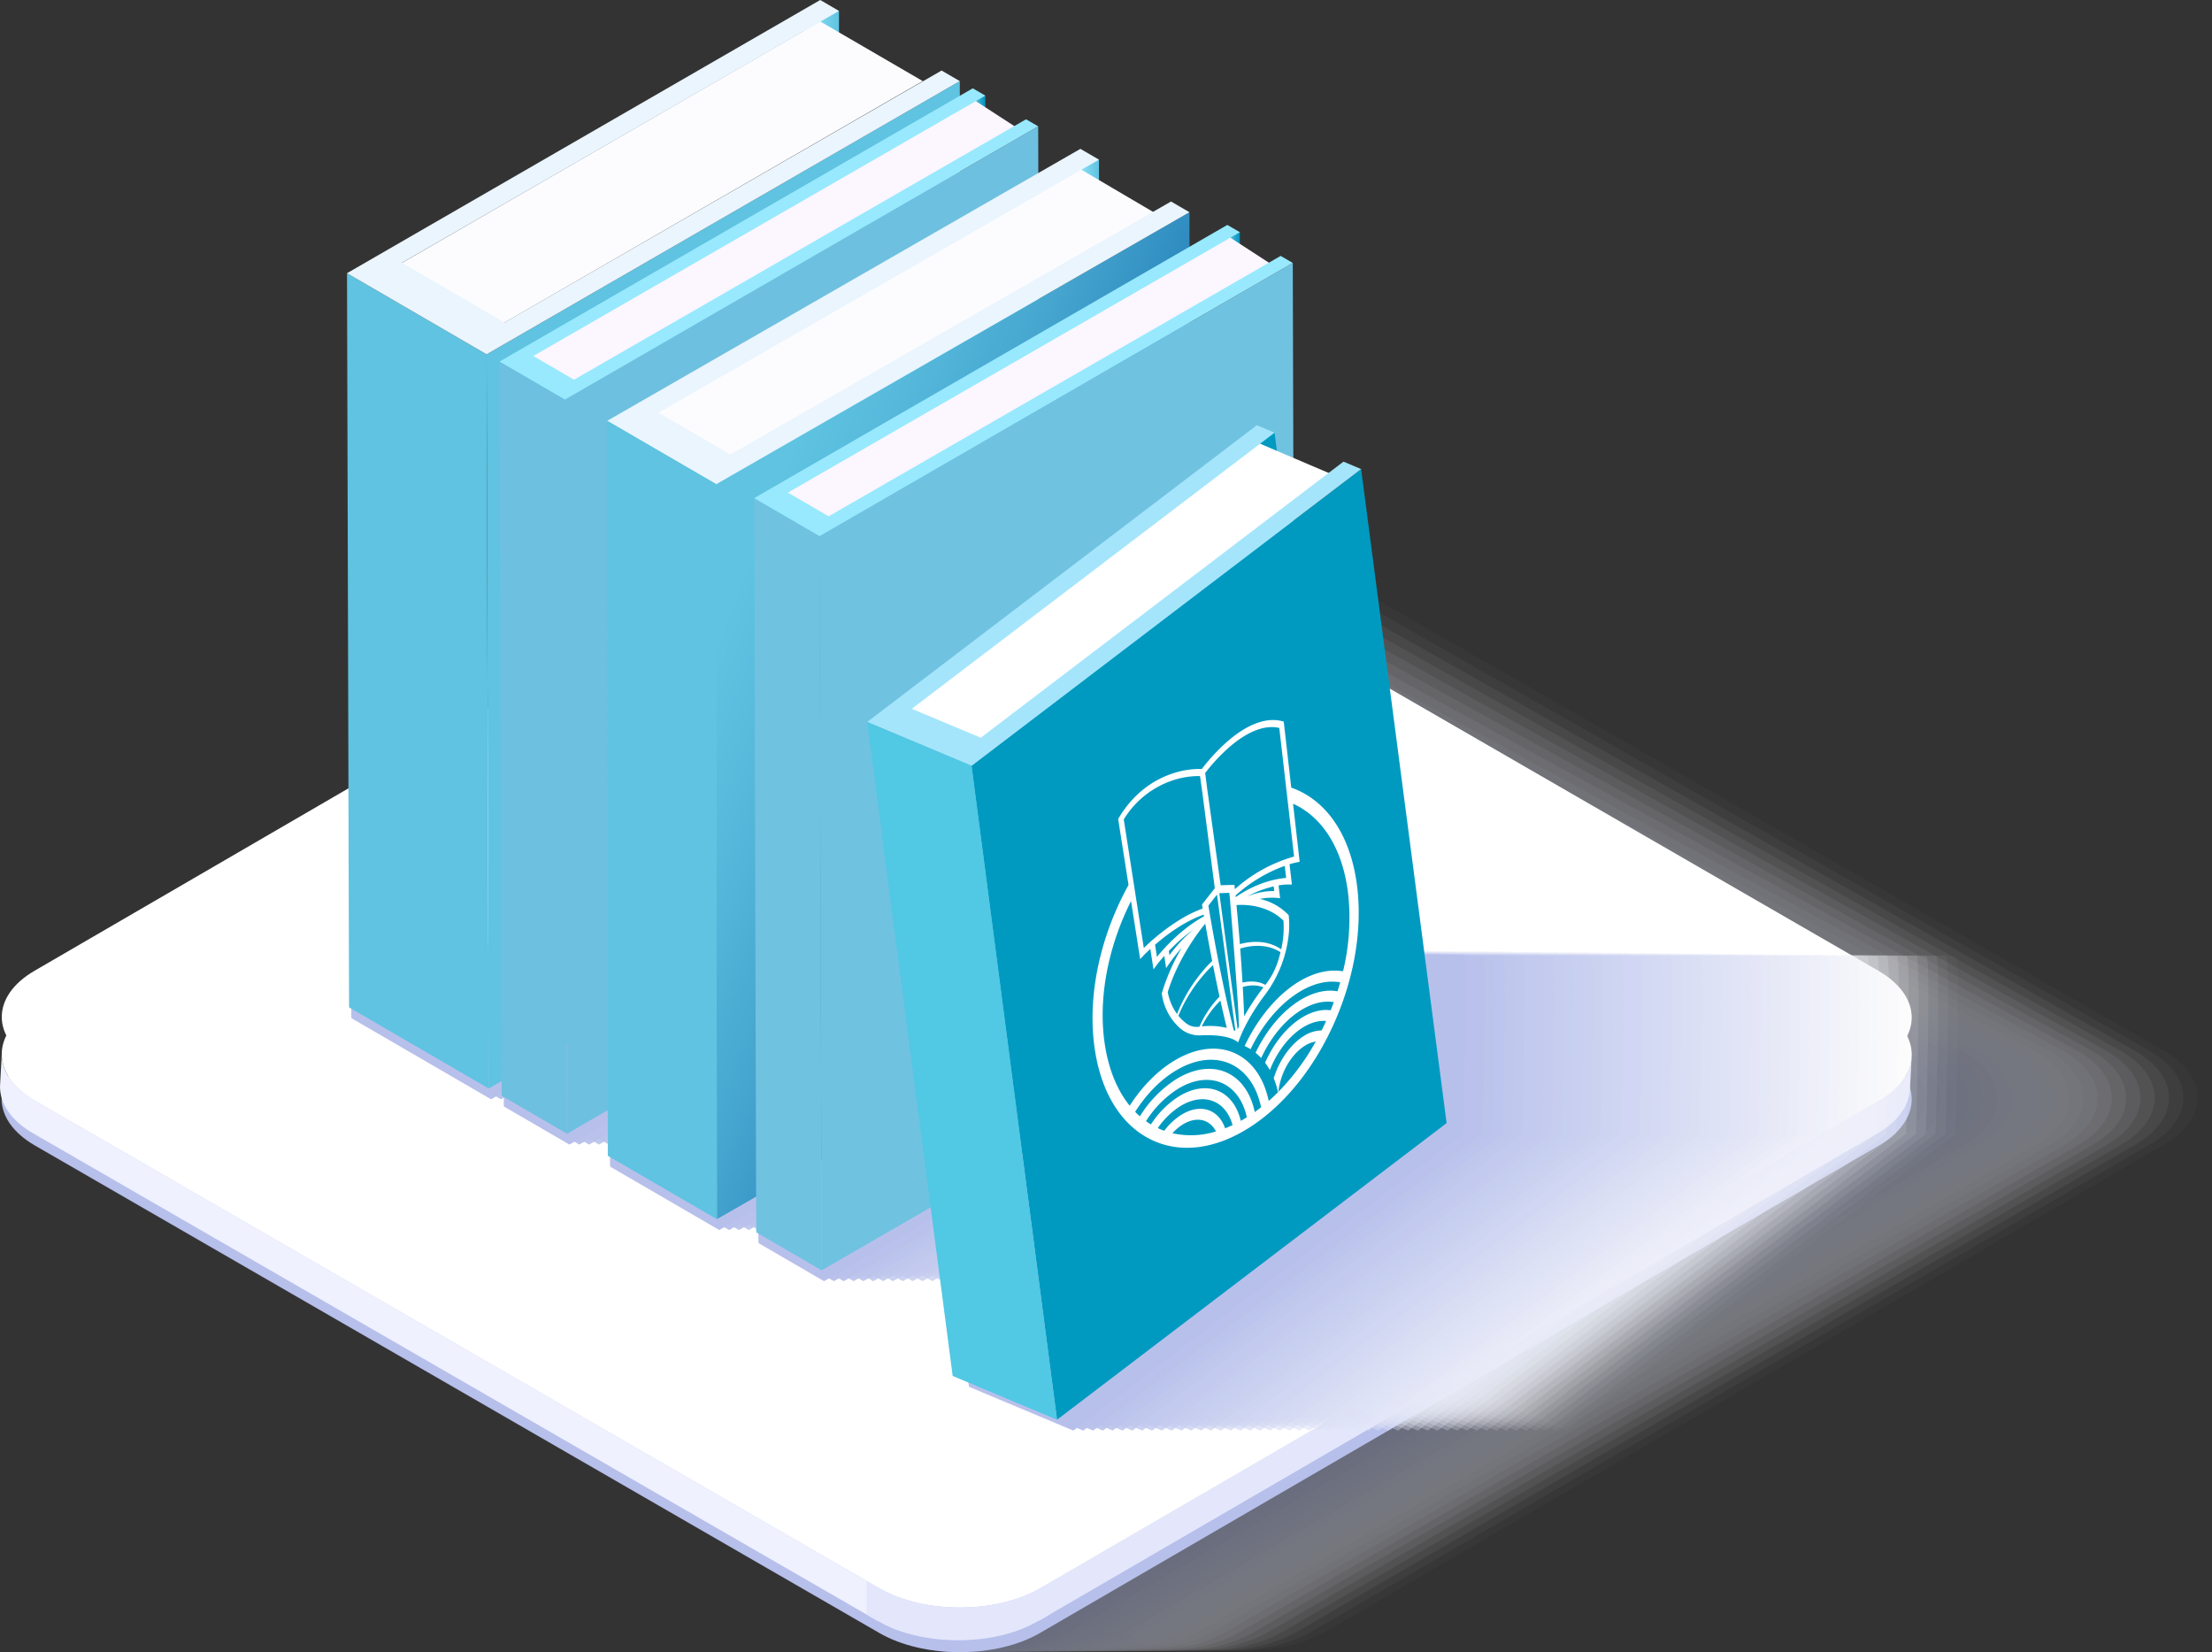 <svg xmlns="http://www.w3.org/2000/svg" xmlns:xlink="http://www.w3.org/1999/xlink" width="1103.478" height="824.158" viewBox="0 0 1103.478 824.158">
    <rect x="0" y="0" width="1103.478" height="824.158" fill="#333333" stroke="none"/>
    <defs>
        <linearGradient id="linear-gradient" x1="-1.092" x2="-1.092" y1="15.855" y2="15.428" gradientUnits="objectBoundingBox">
            <stop offset="0" stop-color="#f1f4fe"/>
            <stop offset=".58" stop-color="#f6f8fe"/>
            <stop offset="1" stop-color="#fff"/>
        </linearGradient>
        <linearGradient id="linear-gradient-2" x1="-9.359" x2="-9.039" y1="134.285" y2="134.285" gradientUnits="objectBoundingBox">
            <stop offset="0" stop-color="#eff1fe"/>
            <stop offset="1" stop-color="#e4e7fb"/>
        </linearGradient>
        <linearGradient id="linear-gradient-3" x2="1" y1=".5" y2=".5" gradientUnits="objectBoundingBox">
            <stop offset="0" stop-color="#98e9fd"/>
            <stop offset=".305" stop-color="#85dcf3"/>
            <stop offset="1" stop-color="#5fc3e1"/>
        </linearGradient>
        <linearGradient id="linear-gradient-4" x1="8.07" x2="8.07" y1="11.341" y2="11.103" xlink:href="#linear-gradient-3"/>
        <linearGradient id="linear-gradient-5" x1="27.221" x2="27.871" y1="13.561" y2="13.756" gradientUnits="objectBoundingBox">
            <stop offset="0" stop-color="#5fc3e1"/>
            <stop offset=".155" stop-color="#57badc"/>
            <stop offset=".399" stop-color="#44a4ce"/>
            <stop offset=".699" stop-color="#257fb9"/>
            <stop offset="1" stop-color="#0054a0"/>
        </linearGradient>
        <linearGradient id="linear-gradient-6" x1="6.341" x2="6.578" y1="31.859" y2="31.859" gradientUnits="objectBoundingBox">
            <stop offset="0" stop-color="#eaf5fe"/>
            <stop offset=".45" stop-color="#eff7fe"/>
            <stop offset="1" stop-color="#fff"/>
        </linearGradient>
        <linearGradient id="linear-gradient-7" x2="1" y1=".5" y2=".5" gradientUnits="objectBoundingBox">
            <stop offset="0" stop-color="#6ec0e0"/>
            <stop offset=".621" stop-color="#26a4c9"/>
            <stop offset="1" stop-color="#0095be"/>
        </linearGradient>
        <linearGradient id="linear-gradient-8" x1="7.825" x2="8.063" y1="11.187" y2="11.187" xlink:href="#linear-gradient-7"/>
        <linearGradient id="linear-gradient-9" x1="55.357" x2="56.593" y1="14.233" y2="14.42" xlink:href="#linear-gradient-7"/>
        <linearGradient id="linear-gradient-10" x1="6.998" x2="7.235" y1="36.037" y2="36.037" gradientUnits="objectBoundingBox">
            <stop offset="0" stop-color="#98e9fd"/>
            <stop offset=".166" stop-color="#9deafd"/>
            <stop offset=".386" stop-color="#aeedfd"/>
            <stop offset=".636" stop-color="#c9f3fd"/>
            <stop offset=".905" stop-color="#effbfe"/>
            <stop offset="1" stop-color="#fff"/>
        </linearGradient>
        <linearGradient id="linear-gradient-12" x1=".164" x2=".837" y1=".226" y2=".774" xlink:href="#linear-gradient-5"/>
        <linearGradient id="linear-gradient-13" x1="6.332" x2="6.569" y1="33.316" y2="33.316" xlink:href="#linear-gradient-6"/>
        <linearGradient id="linear-gradient-14" x1="33.329" x2="34.136" y1="13.708" y2="13.901" xlink:href="#linear-gradient-5"/>
        <linearGradient id="linear-gradient-15" x2="1" y1=".5" y2=".5" gradientUnits="objectBoundingBox">
            <stop offset="0" stop-color="#70c2e1"/>
            <stop offset=".628" stop-color="#26a3ca"/>
            <stop offset="1" stop-color="#0094be"/>
        </linearGradient>
        <linearGradient id="linear-gradient-16" x1="7.418" x2="7.652" y1="11.029" y2="11.139" xlink:href="#linear-gradient-15"/>
        <linearGradient id="linear-gradient-17" x1="52.485" x2="53.72" y1="14.098" y2="14.285" xlink:href="#linear-gradient-15"/>
        <linearGradient id="linear-gradient-18" x1="6.637" x2="6.875" y1="35.703" y2="35.703" xlink:href="#linear-gradient-10"/>
        <linearGradient id="linear-gradient-19" x1="7.191" x2="7.399" y1="11.521" y2="11.625" gradientUnits="objectBoundingBox">
            <stop offset="0" stop-color="#009ac1"/>
            <stop offset=".396" stop-color="#0091bb"/>
            <stop offset="1" stop-color="#007cad"/>
        </linearGradient>
        <linearGradient id="linear-gradient-20" x1="7.063" x2="7.3" y1="32.196" y2="32.196" gradientUnits="objectBoundingBox">
            <stop offset="0" stop-color="#a5e5fb"/>
            <stop offset=".181" stop-color="#aae6fb"/>
            <stop offset=".42" stop-color="#bbebfc"/>
            <stop offset=".692" stop-color="#d6f3fd"/>
            <stop offset=".985" stop-color="#fcfefe"/>
            <stop offset="1" stop-color="#fff"/>
        </linearGradient>
        <linearGradient id="linear-gradient-21" x1="18.279" x2="18.716" y1="15.345" y2="15.551" gradientUnits="objectBoundingBox">
            <stop offset="0" stop-color="#51c8e4"/>
            <stop offset=".194" stop-color="#48c0de"/>
            <stop offset=".5" stop-color="#32abcf"/>
            <stop offset=".877" stop-color="#0d88b6"/>
            <stop offset="1" stop-color="#007cad"/>
        </linearGradient>
        <style>
            .cls-3{fill:#fff}.cls-44{fill:#b7c0eb}.cls-101{fill:url(#linear-gradient-3)}.cls-104{fill:#fcfcff}.cls-109{fill:#fcf6ff}
        </style>
    </defs>
    <g id="Groupe_99" transform="translate(-795.495 -210.445)">
        <g id="Groupe_84">
            <g id="Groupe_80" style="isolation:isolate;mix-blend-mode:multiply" opacity="0.4">
                <g id="Groupe_60" opacity="0.048">
                    <path id="Tracé_234" fill="#fcfcfe" d="M955.707 781.073c-22.121-12.79-22.23-33.645-.31-46.387L1373.935 493.3c21.9-12.766 57.918-12.76 80.047.006L1875.2 734.733c22.08 12.756 22.183 33.558.252 46.405l-418.478 243.131c-21.951 12.735-57.985 12.735-80.087 0z"/>
                </g>
                <g id="Groupe_61" opacity="0.095">
                    <path id="Tracé_235" fill="#f8f9fd" d="M948.563 781.114c-22.12-12.79-22.229-33.646-.308-46.389l418.538-239.582c21.9-12.764 57.919-12.759 80.045.007l421.218 239.62c22.08 12.758 22.183 33.563.253 46.406l-418.479 243.131c-21.95 12.737-57.983 12.737-80.085 0z"/>
                </g>
                <g id="Groupe_62" opacity="0.143">
                    <path id="Tracé_236" fill="#f5f6fc" d="M941.419 781.155c-22.118-12.791-22.227-33.648-.3-46.392l418.531-237.779c21.9-12.763 57.92-12.758 80.045.006l421.219 237.818c22.079 12.759 22.182 33.567.253 46.406l-418.48 243.131c-21.95 12.738-57.981 12.738-80.083 0z"/>
                </g>
                <g id="Groupe_63" opacity="0.19">
                    <path id="Tracé_237" fill="#f1f3fb" d="M934.275 781.2c-22.117-12.792-22.226-33.649-.3-46.394l418.535-235.978c21.9-12.762 57.921-12.757 80.045.006l421.219 236.015c22.078 12.761 22.182 33.572.253 46.407l-418.48 243.131c-21.949 12.74-57.979 12.74-80.082 0z"/>
                </g>
                <g id="Groupe_64" opacity="0.238">
                    <path id="Tracé_238" fill="#eef0fa" d="M927.131 781.238c-22.116-12.794-22.225-33.652-.3-46.4l418.534-234.176c21.9-12.761 57.922-12.756 80.044.005l421.219 234.213c22.078 12.761 22.182 33.576.254 46.407L1428.4 1024.421c-21.949 12.741-57.977 12.741-80.08 0z"/>
                </g>
                <g id="Groupe_65" opacity="0.286">
                    <path id="Tracé_239" fill="#eaedf9" d="M919.987 781.279c-22.114-12.794-22.223-33.653-.3-46.4l418.532-232.374c21.9-12.759 57.923-12.755 80.044.005l421.22 232.41c22.077 12.763 22.181 33.581.254 46.408l-418.482 243.131c-21.948 12.743-57.975 12.743-80.078 0z"/>
                </g>
                <g id="Groupe_66" opacity="0.333">
                    <path id="Tracé_240" fill="#e7eaf8" d="M912.843 781.32c-22.113-12.795-22.222-33.654-.3-46.4l418.531-230.572c21.9-12.758 57.924-12.755 80.044 0l421.22 230.607c22.076 12.765 22.181 33.586.254 46.409L1414.115 1024.5c-21.947 12.744-57.973 12.744-80.077 0z"/>
                </g>
                <g id="Groupe_67" opacity="0.381">
                    <path id="Tracé_241" fill="#e4e7f7" d="M905.7 781.361c-22.112-12.8-22.221-33.656-.292-46.4l418.529-228.771c21.9-12.757 57.925-12.753 80.044.005l421.22 228.8c22.076 12.766 22.181 33.59.255 46.409l-418.483 243.131c-21.947 12.746-57.972 12.746-80.075 0z"/>
                </g>
                <g id="Groupe_68" opacity="0.429">
                    <path id="Tracé_242" fill="#e0e4f6" d="M898.555 781.4c-22.11-12.8-22.219-33.658-.29-46.408l418.529-226.968c21.9-12.756 57.926-12.753 80.043 0l421.221 227c22.075 12.768 22.18 33.594.255 46.41l-418.484 243.131c-21.946 12.747-57.97 12.747-80.074 0z"/>
                </g>
                <g id="Groupe_69" opacity="0.476">
                    <path id="Tracé_243" fill="#dde1f5" d="M891.411 781.444c-22.109-12.8-22.218-33.66-.287-46.41l418.527-225.167c21.9-12.754 57.927-12.751 80.043 0l421.221 225.2c22.074 12.77 22.18 33.6.255 46.411l-418.485 243.131c-21.945 12.749-57.967 12.749-80.071 0z"/>
                </g>
                <g id="Groupe_70" opacity="0.524">
                    <path id="Tracé_244" fill="#d9def5" d="M884.267 781.485c-22.108-12.8-22.217-33.661-.285-46.412l418.526-223.365c21.9-12.753 57.928-12.751 80.043 0l421.221 223.4c22.074 12.771 22.18 33.6.256 46.411l-418.486 243.131c-21.944 12.751-57.965 12.751-80.069 0z"/>
                </g>
                <g id="Groupe_71" opacity="0.571">
                    <path id="Tracé_245" fill="#d6dbf4" d="M877.123 781.526c-22.106-12.8-22.216-33.662-.282-46.415l418.525-221.563c21.9-12.752 57.928-12.749 80.042 0l421.221 221.593c22.074 12.773 22.18 33.608.256 46.412L1378.4 1024.687c-21.943 12.752-57.963 12.752-80.068 0z"/>
                </g>
                <g id="Groupe_72" opacity="0.619">
                    <path id="Tracé_246" fill="#d2d8f3" d="M869.979 781.567c-22.1-12.8-22.214-33.664-.279-46.417l418.523-219.761c21.9-12.751 57.93-12.749 80.042 0l421.222 219.79c22.073 12.775 22.179 33.613.256 46.413l-418.487 243.13c-21.943 12.755-57.961 12.755-80.066 0z"/>
                </g>
                <g id="Groupe_73" opacity="0.667">
                    <path id="Tracé_247" fill="#cfd5f2" d="M862.835 781.609c-22.1-12.8-22.213-33.666-.277-46.42l418.522-217.96c21.9-12.749 57.931-12.747 80.042 0l421.222 217.987c22.072 12.776 22.179 33.617.257 46.413l-418.488 243.13c-21.942 12.756-57.959 12.756-80.064 0z"/>
                </g>
                <g id="Groupe_74" opacity="0.714">
                    <path id="Tracé_248" fill="#ccd2f1" d="M855.691 781.65c-22.1-12.8-22.212-33.668-.274-46.423l418.52-216.157c21.9-12.748 57.932-12.747 80.042 0L1775.2 735.256c22.072 12.778 22.179 33.622.257 46.414L1356.97 1024.8c-21.942 12.758-57.957 12.758-80.063 0z"/>
                </g>
                <g id="Groupe_75" opacity="0.762">
                    <path id="Tracé_249" fill="#c8cff0" d="M848.547 781.691c-22.1-12.8-22.21-33.669-.272-46.425L1266.8 520.91c21.9-12.747 57.932-12.745 80.041 0l421.223 214.381c22.071 12.78 22.179 33.627.257 46.415l-418.489 243.13c-21.941 12.759-57.955 12.759-80.061 0z"/>
                </g>
                <g id="Groupe_76" opacity="0.81">
                    <path id="Tracé_250" fill="#c5ccef" d="M841.4 781.732c-22.1-12.8-22.209-33.67-.269-46.427l418.518-212.554c21.9-12.746 57.934-12.745 80.041 0l421.223 212.579c22.07 12.781 22.179 33.631.258 46.414l-418.49 243.131c-21.94 12.761-57.953 12.761-80.06 0z"/>
                </g>
                <g id="Groupe_77" opacity="0.857">
                    <path id="Tracé_251" fill="#c1c9ee" d="M834.259 781.774c-22.1-12.806-22.208-33.673-.267-46.431l418.517-210.752c21.9-12.744 57.935-12.743 80.041 0l421.223 210.776c22.07 12.783 22.179 33.636.258 46.415l-418.49 243.131c-21.94 12.762-57.951 12.762-80.058 0z"/>
                </g>
                <g id="Groupe_78" opacity="0.905">
                    <path id="Tracé_252" fill="#bec6ed" d="M827.115 781.815c-22.1-12.807-22.206-33.674-.264-46.433l418.516-208.95c21.9-12.743 57.935-12.743 80.04 0l421.224 208.973c22.069 12.785 22.178 33.641.258 46.416L1328.4 1024.952c-21.939 12.764-57.949 12.764-80.056 0z"/>
                </g>
                <g id="Groupe_79" opacity="0.952">
                    <path id="Tracé_253" fill="#bac3ec" d="M819.971 781.856c-22.1-12.808-22.205-33.676-.261-46.435l418.514-207.149c21.9-12.742 57.937-12.741 80.04 0l421.224 207.17c22.068 12.785 22.178 33.645.259 46.416l-418.492 243.132c-21.939 12.765-57.947 12.765-80.055 0z"/>
                </g>
                <path id="Tracé_254" d="M812.826 781.9c-22.093-12.809-22.2-33.677-.258-46.438l418.513-205.346c21.9-12.741 57.938-12.741 80.04 0l421.224 205.364c22.068 12.787 22.178 33.649.259 46.417l-418.492 243.131c-21.938 12.767-57.945 12.767-80.053 0z" class="cls-44"/>
            </g>
            <g id="Groupe_81">
                <path id="Tracé_255" d="M813.024 781.855c-22.088-12.733-22.2-33.608-.259-46.362l418.513 40.381c21.892-12.727 57.939-12.727 80.047 0l421.226-40.361c22.067 12.761 22.175 33.609.251 46.363l-418.492 243.152c-21.932 12.767-57.938 12.767-80.048 0z" class="cls-44"/>
            </g>
            <path id="Tracé_256" fill="#e4e7fb" d="M1749.031 738.239a11.485 11.485 0 0 1-.211 1.8 8.442 8.442 0 0 1-.355 1.383 11.857 11.857 0 0 1-.5 1.8c-.151.444-.362.833-.559 1.363-.259.545-.5 1.124-.818 1.771-.444.784-.913 1.547-1.444 2.344a2.081 2.081 0 0 1-.287.382 16.609 16.609 0 0 1-1.8 2.276c-.131.171-.267.353-.423.524a32.957 32.957 0 0 1-2.336 2.33c-.561.464-1.187.926-1.772 1.417-.506.423-1.016.825-1.547 1.261-.667.416-1.377.946-2.052 1.349-.708.449-1.374.9-2.118 1.369l-418.499 243.181-.859 16.325 418.486-243.193a3.794 3.794 0 0 0 .68-.408c.512-.286.954-.634 1.452-.954.7-.477 1.4-.906 2.052-1.369.524-.416 1.062-.79 1.58-1.213.573-.511 1.2-1.008 1.689-1.452.123-.081.232-.2.34-.252.764-.681 1.392-1.389 2.045-2.057a2.031 2.031 0 0 0 .4-.505 15.5 15.5 0 0 0 1.07-1.191c.265-.4.518-.73.8-1.111.062-.142.184-.245.239-.4a19.853 19.853 0 0 0 1.24-1.887 2.533 2.533 0 0 1 .232-.476c.292-.58.531-1.165.8-1.676.141-.431.347-.764.448-1.084a1.091 1.091 0 0 0 .138-.4 16.057 16.057 0 0 0 .484-1.682 7.438 7.438 0 0 0 .318-1.158 1.415 1.415 0 0 1 .022-.294c.1-.545.177-1.178.224-1.71.021-.394.137-.838.15-1.219v-.491l.846-16.33c-.004.512-.108 1.071-.155 1.637z"/>
            <path id="Tracé_257" fill="#eff1fe" d="M813.01 759.591c-11.138-6.445-16.664-14.894-16.63-23.375l-.885 16.31c0 8.488 5.546 16.964 16.671 23.348L1233.4 1019.06l.846-16.277z"/>
            <g id="Groupe_82">
                <path id="Tracé_258" d="M1732.529 713.222c22.116 12.746 22.2 33.627.273 46.389l-418.492 243.178c-21.932 12.776-57.938 12.776-80.067-.006L813.01 759.591c-22.074-12.816-22.216-33.657-.245-46.369l418.453-243.185c21.991-12.795 58-12.795 80.059 0z" class="cls-3"/>
            </g>
            <g id="Groupe_83">
                <path id="Tracé_259" fill="url(#linear-gradient)" d="M813.024 741.038c-22.088-12.747-22.2-33.641-.259-46.361l418.513-243.207c21.892-12.8 57.939-12.8 80.047 0l421.226 243.23c22.067 12.768 22.175 33.61.251 46.37L1314.31 984.2c-21.932 12.754-57.938 12.754-80.048 0z"/>
            </g>
            <path id="Tracé_260" fill="url(#linear-gradient-2)" d="M1308.131 1021.758c1.887-.77 8.639-4.572 10.314-5.553v-15.8c-1.675.954-7.6 4.238-9.409 5.035-.592.245-1.117.518-1.676.722-1.4.573-2.854 1.145-4.347 1.6a15.275 15.275 0 0 1-1.689.6c-.94.334-1.907.572-2.848.839-.757.217-1.519.442-2.261.632-1.057.212-2.093.429-3.156.648-.721.13-1.368.272-2.1.443-2.1.348-4.273.668-6.453.885-.7.054-1.37.137-2.091.191-1.241.055-2.507.163-3.761.2-.859.055-1.7.055-2.5.055-1.043.061-2.065.061-3.1.061-.865-.061-1.758-.061-2.644-.061-.973-.09-1.887-.123-2.8-.2a17.734 17.734 0 0 1-2.711-.192c-.907-.087-1.861-.2-2.8-.271-.837-.123-1.723-.259-2.553-.41-1.022-.122-2.017-.34-3.039-.5-.749-.151-1.561-.355-2.3-.464-1.2-.279-2.344-.552-3.542-.913-.654-.143-1.288-.307-1.948-.483-2.058-.627-4.1-1.3-6.031-2.058-.966-.368-1.907-.8-2.8-1.214-.526-.209-1.03-.455-1.52-.6-1.4-.736-9.253-5.137-10.574-5.934v16.835c1.321.778 8.325 4.721 9.77 5.389.442.184.906.41 1.362.586a21.075 21.075 0 0 0 2.548 1.138c.131.083.253.083.327.15 2 .769 3.986 1.4 6.065 2.031.141.048.3.068.517.115.476.15 1.015.286 1.539.417 1.125.285 2.242.578 3.4.81a7.46 7.46 0 0 0 .953.278c.463.131.995.131 1.493.274.933.17 1.893.278 2.86.476.458.047.825.17 1.241.184.5.075.973.144 1.492.225.852.082 1.729.2 2.636.279.471.021.947.095 1.424.15a11.552 11.552 0 0 1 1.37.055c.934.074 1.812.11 2.731.149.505 0 .988.109 1.52.109h5.832c.307 0 .626-.109.926-.115 1.269-.069 2.521-.143 3.755-.253.552-.074 1.11-.074 1.622-.095.176 0 .326-.081.5-.081 2.179-.2 4.286-.518 6.4-.913h.382c.641-.137 1.261-.313 1.9-.416 1.035-.231 2-.415 3-.674.764-.17 1.506-.4 2.275-.573.975-.286 1.942-.551 2.868-.858a3.43 3.43 0 0 1 .655-.17c.362-.123.708-.267 1.043-.382a35.626 35.626 0 0 0 4.347-1.689 15.736 15.736 0 0 0 1.586-.689z"/>
        </g>
        <g id="Groupe_85" style="isolation:isolate;mix-blend-mode:multiply">
            <path id="Tracé_262" fill="#fefeff" d="M1771.262 687.273s-555.851-6.414-555.844-3.5c0 .266 1.022 34.584 1.022 34.584l69.657 40.466 6.427-3.716.019 7.333 32.64 18.958 20.32-11.732.024 22.749 54.408 31.613 19.573-11.246.049 17.8 32.621 18.968 60.849-35.131 11.483 87.809 52.048 21.846 194.364-147.986s2.667-87.311.34-88.815z" opacity="0.02"/>
            <path id="Tracé_263" fill="#fcfdfe" d="M1766.35 687.273s-555.851-6.414-555.844-3.5c0 .266 1.022 34.584 1.022 34.584l69.656 40.466 6.428-3.716.019 7.333 32.64 18.958 20.32-11.732.024 22.749 54.408 31.613 19.577-11.248.049 17.8 32.621 18.968 60.849-35.131 11.483 87.809 52.048 21.846 194.36-147.99s2.666-87.305.34-88.809z" opacity="0.039"/>
            <path id="Tracé_264" fill="#fbfbfe" d="M1761.438 687.273s-555.851-6.414-555.845-3.5c0 .266 1.023 34.584 1.023 34.584l69.656 40.466 6.428-3.716.018 7.333 32.64 18.958 20.321-11.732.024 22.749 54.408 31.613 19.572-11.246.05 17.8 32.621 18.968 60.849-35.131 11.483 87.809 52.048 21.846L1761.1 776.082s2.664-87.305.338-88.809z" opacity="0.059"/>
            <path id="Tracé_265" fill="#f9fafd" d="M1756.526 687.273s-555.851-6.414-555.845-3.5c0 .266 1.022 34.584 1.022 34.584l69.657 40.466 6.427-3.716.019 7.333 32.64 18.959 20.32-11.733.024 22.749 54.408 31.613 19.573-11.246.049 17.8 32.622 18.968 60.849-35.131 11.482 87.809 52.049 21.846 194.363-147.986s2.667-87.311.341-88.815z" opacity="0.078"/>
            <path id="Tracé_266" fill="#f8f9fd" d="M1751.614 687.273s-555.852-6.414-555.846-3.5c0 .266 1.023 34.584 1.023 34.584l69.656 40.466 6.428-3.716.019 7.333 32.64 18.959 20.32-11.733.024 22.749 54.408 31.613 19.573-11.246.049 17.8 32.622 18.968 60.849-35.131 11.482 87.809 52.049 21.846 194.363-147.986s2.667-87.31.341-88.815z" opacity="0.098"/>
            <path id="Tracé_267" fill="#f7f8fd" d="M1746.7 687.273s-555.852-6.414-555.846-3.5c0 .266 1.023 34.584 1.023 34.584l69.656 40.466 6.428-3.716.019 7.333 32.64 18.959 20.32-11.733.024 22.75 54.408 31.612 19.573-11.246.049 17.8 32.622 18.968 60.848-35.131 11.483 87.809 52.053 21.84 194.363-147.986s2.664-87.304.337-88.809z" opacity="0.118"/>
            <path id="Tracé_268" fill="#f5f6fc" d="M1741.79 687.273s-555.852-6.414-555.846-3.5c0 .266 1.023 34.584 1.023 34.584l69.656 40.466 6.428-3.716.019 7.333 32.639 18.959 20.321-11.733.024 22.75 54.407 31.612 19.574-11.246.048 17.8 32.622 18.968 60.849-35.131 11.482 87.809 52.049 21.846 194.364-147.986s2.666-87.31.341-88.815z" opacity="0.137"/>
            <path id="Tracé_269" fill="#f4f5fc" d="M1736.878 687.273s-555.853-6.414-555.847-3.5c0 .266 1.023 34.584 1.023 34.584l69.656 40.466 6.428-3.716.019 7.333 32.643 18.96 20.321-11.733.023 22.75 54.408 31.612 19.574-11.246.048 17.8 32.622 18.968 60.849-35.131 11.482 87.809 52.049 21.846 194.364-147.986s2.66-87.311.338-88.816z" opacity="0.157"/>
            <path id="Tracé_270" fill="#f2f4fb" d="M1731.966 687.273s-555.853-6.414-555.847-3.5c0 .266 1.023 34.584 1.023 34.584l69.656 40.466 6.428-3.716.019 7.333 32.64 18.959 20.321-11.733.023 22.75 54.408 31.612 19.573-11.246.049 17.8 32.622 18.968 60.849-35.131 11.482 87.809 52.049 21.846 194.363-147.986s2.666-87.31.342-88.815z" opacity="0.176"/>
            <path id="Tracé_271" fill="#f1f3fb" d="M1727.054 687.273s-555.853-6.414-555.847-3.5c0 .266 1.023 34.584 1.023 34.584l69.656 40.466 6.428-3.716.019 7.333 32.639 18.959 20.322-11.733.023 22.75 54.407 31.612 19.576-11.248.049 17.8 32.622 18.968 60.849-35.131 11.481 87.809 52.05 21.846 194.363-147.986s2.664-87.308.34-88.813z" opacity="0.196"/>
            <path id="Tracé_272" fill="#eff1fb" d="M1722.142 687.273s-555.854-6.414-555.848-3.5c0 .266 1.024 34.584 1.024 34.584l69.655 40.466 6.429-3.716.019 7.333 32.639 18.96 20.321-11.733.023 22.75 54.408 31.612 19.574-11.246.048 17.8 32.623 18.968 60.849-35.131 11.481 87.809 52.05 21.846L1721.8 776.082s2.666-87.304.342-88.809z" opacity="0.216"/>
            <path id="Tracé_273" fill="#eef0fa" d="M1717.23 687.273s-555.854-6.414-555.848-3.5c0 .266 1.024 34.584 1.024 34.584l69.655 40.466 6.428-3.716.02 7.333 32.639 18.96 20.321-11.734.023 22.75 54.408 31.612 19.574-11.246.048 17.8 32.623 18.968 60.849-35.131 11.481 87.809 52.05 21.846 194.363-147.986s2.665-87.31.342-88.815z" opacity="0.235"/>
            <path id="Tracé_274" fill="#edeffa" d="M1712.318 687.273s-555.854-6.414-555.849-3.5c0 .266 1.024 34.584 1.024 34.584l69.656 40.466 6.428-3.716.02 7.333 32.639 18.96 20.321-11.734.023 22.75 54.407 31.612 19.575-11.246.048 17.8 32.623 18.968 60.849-35.131 11.481 87.809 52.049 21.846 194.363-147.986s2.666-87.31.343-88.815z" opacity="0.255"/>
            <path id="Tracé_275" fill="#ebeefa" d="M1707.406 687.273s-555.854-6.414-555.849-3.5c0 .266 1.024 34.584 1.024 34.584l69.655 40.466 6.429-3.716.019 7.333 32.639 18.96 20.322-11.734.022 22.751 54.408 31.611 19.575-11.246.047 17.8 32.623 18.968 60.85-35.131 11.48 87.809 52.05 21.846 194.363-147.986s2.666-87.31.343-88.815z" opacity="0.275"/>
            <path id="Tracé_276" fill="#eaecf9" d="M1702.494 687.273s-555.855-6.414-555.849-3.5c0 .266 1.024 34.584 1.024 34.584l69.655 40.466 6.429-3.716.019 7.333 32.639 18.96 20.322-11.734.022 22.751 54.408 31.611 19.575-11.246.047 17.8 32.623 18.968 60.85-35.131 11.48 87.809 52.05 21.846 194.363-147.986s2.666-87.31.343-88.815z" opacity="0.294"/>
            <path id="Tracé_277" fill="#e8ebf9" d="M1697.582 687.273s-555.855-6.414-555.85-3.5c0 .266 1.025 34.584 1.025 34.584l69.655 40.466 6.428-3.716.02 7.333 32.64 18.96 20.322-11.734.022 22.751 54.407 31.611 19.575-11.246.048 17.8 32.623 18.968 60.849-35.131 11.481 87.809 52.05 21.846 194.363-147.986s2.66-87.31.342-88.815z" opacity="0.314"/>
            <path id="Tracé_278" fill="#e7eaf8" d="M1692.67 687.273s-555.855-6.414-555.85-3.5c0 .266 1.024 34.584 1.024 34.584l69.655 40.466 6.429-3.716.02 7.333 32.638 18.96 20.323-11.734.022 22.751 54.407 31.611 19.575-11.246.048 17.8 32.623 18.968 60.849-35.131 11.48 87.809 52.051 21.846 194.363-147.986s2.665-87.31.343-88.815z" opacity="0.333"/>
            <path id="Tracé_279" fill="#e6e9f8" d="M1687.758 687.273s-555.856-6.414-555.85-3.5c0 .266 1.024 34.584 1.024 34.584l69.655 40.466 6.429-3.716.02 7.333 32.638 18.96L1262 769.664l.021 22.751 54.408 31.611L1336 812.78l.047 17.8 32.624 18.968 60.849-35.131 11.48 87.805 52.051 21.846 194.362-147.986s2.667-87.304.345-88.809z" opacity="0.353"/>
            <path id="Tracé_280" fill="#e4e8f8" d="M1682.846 687.273s-555.856-6.414-555.851-3.5c0 .266 1.025 34.584 1.025 34.584l69.654 40.466 6.43-3.716.02 7.333 32.638 18.96 20.322-11.734.022 22.751 54.407 31.611 19.576-11.246.047 17.8 32.624 18.968 60.849-35.131 11.48 87.809 52.051 21.846 194.36-147.992s2.667-87.304.346-88.809z" opacity="0.373"/>
            <path id="Tracé_281" fill="#e3e6f7" d="M1677.934 687.273s-555.856-6.414-555.851-3.5c0 .266 1.025 34.584 1.025 34.584l69.654 40.466 6.429-3.716.02 7.333 32.639 18.96 20.322-11.735.022 22.751 54.407 31.611 19.576-11.246.047 17.8 32.624 18.968 60.849-35.131 11.479 87.809 52.051 21.846 194.363-147.991s2.665-87.304.344-88.809z" opacity="0.392"/>
            <path id="Tracé_282" fill="#e1e5f7" d="M1673.022 687.273s-555.857-6.414-555.851-3.5c0 .266 1.025 34.584 1.025 34.584l69.654 40.466 6.429-3.716.02 7.333 32.638 18.961 20.323-11.735.021 22.751 54.408 31.611 19.576-11.246.046 17.8 32.625 18.968 60.849-35.131 11.479 87.809 52.051 21.846 194.363-147.986s2.665-87.31.344-88.815z" opacity="0.412"/>
            <path id="Tracé_283" fill="#e0e4f6" d="M1668.11 687.273s-555.857-6.414-555.852-3.5c0 .266 1.025 34.584 1.025 34.584l69.654 40.466 6.43-3.716.02 7.333 32.638 18.961 20.323-11.735.021 22.752 54.407 31.61 19.576-11.246.047 17.8 32.624 18.968 60.85-35.131 11.479 87.809 52.051 21.846 194.362-147.986s2.665-87.31.345-88.815z" opacity="0.431"/>
            <path id="Tracé_284" fill="#dfe3f6" d="M1663.2 687.273s-555.857-6.414-555.852-3.5c0 .266 1.025 34.584 1.025 34.584l69.654 40.466 6.429-3.716.021 7.333 32.638 18.961 20.323-11.735.021 22.752 54.407 31.61 19.576-11.246.047 17.8 32.624 18.968 60.85-35.131 11.479 87.809 52.051 21.846 194.362-147.986s2.663-87.31.345-88.815z" opacity="0.451"/>
            <path id="Tracé_285" fill="#dde1f6" d="M1658.286 687.273s-555.858-6.414-555.853-3.5c0 .266 1.026 34.584 1.026 34.584l69.654 40.466 6.429-3.716.021 7.333 32.637 18.96 20.324-11.735.02 22.752 54.408 31.61 19.576-11.246.047 17.8 32.624 18.968 60.85-35.131 11.478 87.809 52.052 21.846 194.362-147.986s2.665-87.309.345-88.814z" opacity="0.471"/>
            <path id="Tracé_286" fill="#dce0f5" d="M1653.374 687.273s-555.858-6.414-555.853-3.5c0 .266 1.026 34.584 1.026 34.584l69.653 40.466 6.43-3.716.02 7.333 32.638 18.961 20.324-11.735.02 22.752 54.407 31.61 19.577-11.246.046 17.8 32.625 18.968 60.85-35.131 11.478 87.809 52.052 21.846 194.362-147.986s2.664-87.31.345-88.815z" opacity="0.49"/>
            <path id="Tracé_287" fill="#dadff5" d="M1648.461 687.273s-555.857-6.414-555.852-3.5c0 .266 1.026 34.584 1.026 34.584l69.653 40.466 6.43-3.716.02 7.333 32.638 18.961 20.323-11.735.021 22.752 54.407 31.61 19.573-11.248.046 17.8 32.625 18.968 60.85-35.131 11.478 87.809 52.051 21.846 194.363-147.986s2.668-87.308.348-88.813z" opacity="0.51"/>
            <path id="Tracé_288" fill="#d9def4" d="M1643.549 687.273s-555.857-6.414-555.853-3.5c0 .266 1.026 34.584 1.026 34.584l69.654 40.466 6.429-3.716.021 7.333 32.638 18.961 20.323-11.735.02 22.752 54.408 31.61 19.577-11.246.046 17.8 32.625 18.968 60.849-35.131 11.478 87.809 52.052 21.846L1643.2 776.082s2.669-87.304.349-88.809z" opacity="0.529"/>
            <path id="Tracé_289" fill="#d7dcf4" d="M1638.637 687.273s-555.858-6.414-555.853-3.5c0 .266 1.026 34.584 1.026 34.584l69.653 40.466 6.43-3.716.021 7.333 32.637 18.962 20.324-11.736.02 22.752 54.407 31.61 19.577-11.246.046 17.8 32.626 18.968 60.849-35.131 11.478 87.809 52.052 21.846 194.362-147.986s2.665-87.31.345-88.815z" opacity="0.549"/>
            <path id="Tracé_290" fill="#d6dbf4" d="M1633.725 687.273s-555.858-6.414-555.853-3.5c0 .266 1.026 34.584 1.026 34.584l69.653 40.466 6.43-3.716.021 7.333 32.637 18.962 20.324-11.736.02 22.752 54.407 31.61 19.577-11.246.046 17.8 32.625 18.968 60.85-35.131 11.478 87.809 52.052 21.846 194.362-147.992s2.664-87.304.345-88.809z" opacity="0.569"/>
            <path id="Tracé_291" fill="#d5daf3" d="M1628.813 687.273s-555.858-6.414-555.854-3.5c0 .266 1.027 34.584 1.027 34.584l69.653 40.466 6.43-3.716.021 7.333 32.637 18.962 20.324-11.736.02 22.753 54.406 31.609 19.578-11.246.046 17.8 32.625 18.968 60.85-35.131 11.477 87.809 52.053 21.846 194.362-147.986s2.664-87.31.345-88.815z" opacity="0.588"/>
            <path id="Tracé_292" fill="#d3d9f3" d="M1623.9 687.273s-555.859-6.414-555.854-3.5c0 .266 1.026 34.584 1.026 34.584l69.653 40.466 6.43-3.716.021 7.333 32.637 18.962 20.325-11.736.019 22.753 54.407 31.609 19.578-11.246.046 17.8 32.625 18.968 60.85-35.131 11.477 87.809 52.053 21.846 194.361-147.986s2.666-87.31.346-88.815z" opacity="0.608"/>
            <path id="Tracé_293" fill="#d2d7f2" d="M1618.989 687.273s-555.859-6.414-555.854-3.5c0 .266 1.026 34.584 1.026 34.584l69.653 40.466 6.43-3.716.021 7.333 32.635 18.96 20.325-11.736.019 22.753 54.407 31.609 19.578-11.246.045 17.8 32.626 18.968 60.85-35.131 11.477 87.809 52.053 21.846 194.361-147.986s2.666-87.308.348-88.813z" opacity="0.627"/>
            <path id="Tracé_294" fill="#d0d6f2" d="M1614.077 687.273s-555.859-6.414-555.855-3.5c0 .266 1.027 34.584 1.027 34.584l69.653 40.466 6.43-3.716.021 7.333 32.637 18.96 20.324-11.736.02 22.753 54.406 31.609 19.579-11.246.045 17.8 32.626 18.968 60.85-35.131 11.477 87.809 52.052 21.846 194.362-147.986s2.669-87.308.346-88.813z" opacity="0.647"/>
            <path id="Tracé_295" fill="#cfd5f2" d="M1609.165 687.273s-555.86-6.414-555.855-3.5c0 .266 1.027 34.584 1.027 34.584l69.652 40.466 6.431-3.716.021 7.333 32.637 18.962 20.324-11.736.019 22.753 54.407 31.609 19.578-11.246.046 17.8 32.626 18.968 60.85-35.131 11.476 87.809 52.053 21.846 194.362-147.986s2.664-87.31.346-88.815z" opacity="0.667"/>
            <path id="Tracé_296" fill="#ced4f1" d="M1604.253 687.273s-555.86-6.414-555.856-3.5c0 .266 1.028 34.584 1.028 34.584l69.652 40.466 6.43-3.716.022 7.333 32.636 18.963 20.325-11.737.019 22.753 54.407 31.609 19.578-11.246.045 17.8 32.627 18.968 60.85-35.131 11.476 87.809 52.053 21.846 194.362-147.986s2.663-87.31.346-88.815z" opacity="0.686"/>
            <path id="Tracé_297" fill="#ccd3f1" d="M1599.341 687.273s-555.86-6.414-555.856-3.5c0 .266 1.027 34.584 1.027 34.584l69.653 40.466 6.43-3.716.022 7.333 32.636 18.963 20.325-11.737.019 22.753L1228 824.026l19.579-11.246.045 17.8 32.626 18.968 60.851-35.131 11.476 87.809 52.053 21.846 194.361-147.986s2.667-87.308.35-88.813z" opacity="0.706"/>
            <path id="Tracé_298" fill="#cbd1f0" d="M1594.429 687.273s-555.86-6.414-555.856-3.5c0 .266 1.027 34.584 1.027 34.584l69.652 40.466 6.431-3.716.021 7.333 32.637 18.963 20.325-11.737.018 22.753 54.407 31.609 19.579-11.246.045 17.8 32.626 18.968 60.85-35.131 11.476 87.809 52.054 21.846 194.361-147.986s2.664-87.31.347-88.815z" opacity="0.725"/>
            <path id="Tracé_299" fill="#c9d0f0" d="M1589.517 687.273s-555.861-6.414-555.857-3.5c0 .266 1.028 34.584 1.028 34.584l69.652 40.466 6.431-3.716.021 7.333 32.636 18.963 20.326-11.737.018 22.754 54.407 31.608 19.579-11.246.045 17.8 32.626 18.968 60.85-35.131 11.476 87.809 52.054 21.846 194.361-147.992s2.664-87.304.347-88.809z" opacity="0.745"/>
            <path id="Tracé_300" fill="#c8cff0" d="M1584.6 687.273s-555.861-6.414-555.857-3.5c0 .266 1.028 34.584 1.028 34.584l69.652 40.466 6.43-3.716.022 7.333 32.636 18.963 20.326-11.737.018 22.754 54.406 31.608 19.58-11.246.044 17.8 32.627 18.968 60.85-35.131 11.476 87.809 52.053 21.846 194.362-147.986s2.668-87.31.347-88.815z" opacity="0.765"/>
            <path id="Tracé_301" fill="#c7ceef" d="M1579.693 687.273s-555.861-6.414-555.857-3.5c0 .266 1.027 34.584 1.027 34.584l69.652 40.466 6.431-3.716.022 7.333 32.632 18.96 20.325-11.737.019 22.754 54.406 31.608 19.58-11.246.044 17.8 32.627 18.968 60.85-35.131 11.475 87.809 52.054 21.846 194.362-147.986s2.667-87.307.351-88.812z" opacity="0.784"/>
            <path id="Tracé_302" fill="#c5ccef" d="M1574.781 687.273s-555.862-6.414-555.858-3.5c0 .266 1.028 34.584 1.028 34.584l69.652 40.466 6.431-3.716.022 7.333 32.636 18.963 20.325-11.737.018 22.754 54.407 31.608 19.579-11.246.045 17.8 32.627 18.968 60.85-35.131 11.475 87.809 52.054 21.846 194.361-147.986s2.667-87.31.348-88.815z" opacity="0.804"/>
            <path id="Tracé_303" fill="#c4cbef" d="M1569.869 687.273s-555.862-6.414-555.858-3.5c0 .266 1.028 34.584 1.028 34.584l69.652 40.466 6.431-3.716.022 7.333 32.635 18.963 20.326-11.737.018 22.754 54.406 31.608 19.58-11.246.044 17.8 32.628 18.968 60.85-35.131 11.475 87.809 52.054 21.846 194.361-147.986s2.663-87.31.348-88.815z" opacity="0.824"/>
            <path id="Tracé_304" fill="#c2caee" d="M1564.957 687.273s-555.862-6.414-555.859-3.5c0 .266 1.029 34.584 1.029 34.584l69.651 40.466 6.431-3.716.022 7.333 32.636 18.964 20.326-11.738.018 22.754 54.406 31.608 19.58-11.246.044 17.8 32.627 18.968 60.851-35.131 11.474 87.809 52.055 21.846 194.361-147.986s2.663-87.31.348-88.815z" opacity="0.843"/>
            <path id="Tracé_305" fill="#c1c9ee" d="M1560.045 687.273s-555.863-6.414-555.859-3.5c0 .266 1.029 34.584 1.029 34.584l69.651 40.466 6.431-3.716.022 7.333 32.636 18.964 20.326-11.738.017 22.754 54.407 31.608 19.58-11.246.044 17.8 32.627 18.968 60.851-35.131 11.474 87.809 52.055 21.846L1559.7 776.082s2.66-87.304.345-88.809z" opacity="0.863"/>
            <path id="Tracé_306" fill="#bfc7ed" d="M1555.133 687.273s-555.863-6.414-555.859-3.5c0 .266 1.028 34.584 1.028 34.584l69.651 40.466 6.432-3.716.022 7.333 32.635 18.964 20.327-11.738.017 22.754 54.406 31.608 19.581-11.246.044 17.8 32.627 18.968 60.851-35.131 11.474 87.809 52.054 21.846 194.361-147.986s2.663-87.31.349-88.815z" opacity="0.882"/>
            <path id="Tracé_307" fill="#bec6ed" d="M1550.221 687.273s-555.863-6.414-555.86-3.5c0 .266 1.029 34.584 1.029 34.584l69.651 40.466 6.431-3.716.023 7.333 32.635 18.96 20.327-11.738.017 22.755 54.406 31.607 19.581-11.246.043 17.8 32.628 18.968 60.851-35.131 11.474 87.809 52.054 21.846 194.361-147.986s2.663-87.306.349-88.811z" opacity="0.902"/>
            <path id="Tracé_308" fill="#bdc5ed" d="M1545.309 687.273s-555.864-6.414-555.86-3.5c0 .266 1.029 34.584 1.029 34.584l69.651 40.466 6.431-3.716.023 7.333 32.635 18.964 20.327-11.738.016 22.755 54.407 31.607 19.58-11.246.044 17.8 32.628 18.968 60.851-35.131 11.473 87.809 52.055 21.846 194.361-147.992s2.663-87.304.349-88.809z" opacity="0.922"/>
            <path id="Tracé_309" fill="#bbc4ec" d="M1540.4 687.273s-555.864-6.414-555.86-3.5c0 .266 1.029 34.584 1.029 34.584l69.65 40.466 6.432-3.716.022 7.333 32.636 18.964 20.326-11.738.017 22.755 54.406 31.607 19.581-11.246.044 17.8 32.628 18.968 60.85-35.131 11.474 87.809 52.055 21.846 194.361-147.986s2.66-87.31.349-88.815z" opacity="0.941"/>
            <path id="Tracé_310" fill="#bac2ec" d="M1535.485 687.273s-555.864-6.414-555.861-3.5c0 .266 1.029 34.584 1.029 34.584l69.651 40.466 6.432-3.716.022 7.333 32.635 18.964 20.327-11.738.017 22.755 54.406 31.607 19.581-11.246.043 17.8 32.629 18.968 60.85-35.131 11.474 87.809 52.055 21.846 194.361-147.986s2.664-87.31.349-88.815z" opacity="0.961"/>
            <path id="Tracé_311" fill="#b8c1eb" d="M1530.573 687.273s-555.864-6.414-555.861-3.5c0 .266 1.029 34.584 1.029 34.584l69.651 40.466 6.431-3.716.023 7.333 32.635 18.964 20.327-11.738.017 22.755 54.406 31.607 19.581-11.246.043 17.8 32.629 18.968 60.85-35.131 11.473 87.809 52.056 21.846 194.36-147.986s2.663-87.31.35-88.815z" opacity="0.98"/>
            <path id="Tracé_312" d="M1525.661 687.273s-555.865-6.414-555.861-3.5c0 .266 1.029 34.584 1.029 34.584l69.65 40.466 6.432-3.716.023 7.333 32.635 18.965 20.327-11.739.016 22.755 54.406 31.607 19.582-11.248.043 17.8 32.628 18.968 60.851-35.131 11.473 87.809 52.056 21.846 194.36-147.986s2.663-87.308.35-88.813z" class="cls-44"/>
        </g>
        <path id="Tracé_313" d="M1525.652 686.674s-555.856-6.415-555.852-3.5c0 .259 1.029 34.576 1.029 34.576l69.65 40.466 6.432-3.713.016 7.341 32.642 18.955 20.32-11.733.023 22.749 54.406 31.606 19.574-11.238.051 17.8 32.625 18.966 60.848-35.13 11.479 87.813 52.056 21.846 194.353-148s2.67-87.305.348-88.804z" class="cls-44"/>
        <g id="Groupe_86">
            <path id="Rectangle_9" d="M0 0H17.721V24.902H0z" class="cls-101" transform="translate(1196.307 215.891)"/>
            <path id="Tracé_314" fill="url(#linear-gradient-4)" d="M1274.3 250.906l1.023 366.218-236.046 136.286-1.033-366.2z"/>
            <path id="Tracé_315" fill="url(#linear-gradient-5)" d="M1039.277 753.41l-69.654-40.465-1.023-366.216 69.64 40.477z"/>
            <path id="Tracé_316" d="M987.081 346.739l217.555-125.609 51.176 29.759-217.554 125.593z" class="cls-104"/>
            <path id="Tracé_317" fill="url(#linear-gradient-6)" d="M1265.215 245.63L1047.163 371.3 996 341.542l218.024-125.652-9.354-5.446L968.6 346.729l69.64 40.477 236.059-136.3z"/>
        </g>
        <g id="Groupe_89">
            <path id="Rectangle_10" fill="url(#linear-gradient-7)" d="M0 0H5.726V9.709H0z" transform="translate(1281.311 258.139)"/>
            <g id="Groupe_87">
                <path id="Tracé_318" fill="url(#linear-gradient-8)" d="M1313.4 273.454l1.042 366.243-236.079 136.3-1.023-366.23z"/>
            </g>
            <g id="Groupe_88">
                <path id="Tracé_319" fill="url(#linear-gradient-9)" d="M1078.367 775.994l-32.636-18.961L1044.7 390.8l32.64 18.968z"/>
            </g>
            <path id="Tracé_320" d="M1056.677 389.031l223.854-129.3 25.163 16.338-227.327 127.25z" class="cls-109"/>
            <path id="Tracé_321" fill="url(#linear-gradient-10)" d="M1307.35 269.952l-225.481 129.9-20.324-11.817 225.493-129.895-6.268-3.638L1044.7 390.8l32.64 18.968 236.06-136.314z"/>
        </g>
        <g id="Groupe_92">
            <path id="Rectangle_11" d="M0 0H11.917V13.272H0z" class="cls-101" transform="translate(1331.815 290.079)"/>
            <g id="Groupe_90">
                <path id="Tracé_322" fill="url(#linear-gradient-12)" d="M1152.8 451.991l236.08-135.682.3 366.645-236.063 135.662z"/>
            </g>
            <path id="Tracé_323" d="M1111.55 423.049l221.789-128.891 39.127 23.016-223.522 130.341z" class="cls-104"/>
            <path id="Tracé_324" fill="url(#linear-gradient-13)" d="M1379.673 310.964l-219.8 126.205-35.914-20.869 219.773-126.219-9.266-5.383L1098.4 420.375l54.4 31.616 236.08-135.682z"/>
            <g id="Groupe_91">
                <path id="Tracé_325" fill="url(#linear-gradient-14)" d="M1153.117 818.616L1098.709 787l-.313-366.628 54.4 31.616z"/>
            </g>
        </g>
        <g id="Groupe_95">
            <path id="Rectangle_12" fill="url(#linear-gradient-15)" d="M0 0H5.734V9.696H0z" transform="translate(1408.292 326.276)"/>
            <g id="Groupe_93">
                <path id="Tracé_326" fill="url(#linear-gradient-16)" d="M1440.406 341.613l1.046 366.205-236.083 136.323-1.039-366.233z"/>
            </g>
            <g id="Groupe_94">
                <path id="Tracé_327" fill="url(#linear-gradient-17)" d="M1205.369 844.141l-32.627-18.968-1.033-366.233 32.621 18.968z"/>
            </g>
            <path id="Tracé_328" d="M1183.68 457.175l223.857-129.295 25.147 16.327-227.315 127.255z" class="cls-109"/>
            <path id="Tracé_329" fill="url(#linear-gradient-18)" d="M1434.36 338.1L1208.877 468l-20.33-11.826 225.479-129.9-6.269-3.628-236.048 136.294 32.621 18.968 236.076-136.3z"/>
        </g>
        <g id="Groupe_98">
            <path id="Tracé_330" fill="#009ac1" d="M1422.259 439.514l10.594-1.4-1.533-11.827-10.578 1.39z"/>
            <g id="Groupe_96">
                <path id="Tracé_331" fill="url(#linear-gradient-19)" d="M1280.156 592.436l194.356-148 42.643 326.237L1322.8 918.658z"/>
            </g>
            <path id="Tracé_332" d="M1240.113 571.438l182.461-140.308 37.462 15.98-183.83 141.8z" class="cls-3"/>
            <path id="Tracé_333" fill="url(#linear-gradient-20)" d="M1465.7 440.729l-180.945 137.716-34.393-14.433 180.958-137.726-8.863-3.707L1228.1 570.586l52.055 21.85 194.356-148z"/>
            <g id="Groupe_97">
                <path id="Tracé_334" fill="url(#linear-gradient-21)" d="M1322.8 918.658l-52.056-21.839-42.644-326.233 52.055 21.85z"/>
            </g>
        </g>
        <path id="Tracé_335" d="M1447.726 607.209a40.277 40.277 0 0 0-8.08-3.866l-3.742-32.938-.593-.161c-7.965-2.177-17.57 1.36-27.733 10.259a92.612 92.612 0 0 0-12.531 13.539 42.335 42.335 0 0 0-14.18 2.115c-11.138 3.543-20.532 11.165-27.082 22.009l-.489.81 5.176 32.933q-3.38 6.094-6.247 12.683c-10.44 24.051-14.028 49.481-10.244 71.381 3.7 21.406 13.986 36.744 28.769 43.434 14.453 6.541 31.6 4.076 48.387-6.742 16.63-10.713 31.205-28.519 41.23-50.36 10.108-22.021 14.549-45.867 12.4-67.358-2.191-21.968-11.01-39.001-25.041-47.738zm-51.026-11.141a90.643 90.643 0 0 1 11.8-12.705c6.461-5.654 16.048-11.9 25.182-9.8l7.369 64.161a74.682 74.682 0 0 0-29.525 16.286c-.061-.6-.1-.936-.1-.981l-.133-1.193-6.857.212-6.715-48.044zm25.45 104.159a17.541 17.541 0 0 0-4.038-.079 19.919 19.919 0 0 0-2.1.3c-.238.049-.461.092-.673.144-.318-5.437-.705-11.138-1.149-16.961.477-.153.979-.3 1.5-.432a29.935 29.935 0 0 1 3.083-.625 27.343 27.343 0 0 1 5.995-.242 25.4 25.4 0 0 1 2.868.4 21.275 21.275 0 0 1 2.733.773 19.215 19.215 0 0 1 3.916 1.937c-.3 1.221-.635 2.462-1.012 3.715a37.776 37.776 0 0 1-6.482 12.524l-.06.073c-.281-.163-.565-.313-.855-.447a12.92 12.92 0 0 0-3.727-1.08zm3.612 2.768a116.519 116.519 0 0 0-9.582 14.427c-.037-.778-.081-1.595-.126-2.46-.155-3.885-.35-7.992-.588-12.207.108-.03.217-.055.324-.085.666-.174 1.336-.317 2-.423a17.394 17.394 0 0 1 3.875-.2 12.492 12.492 0 0 1 3.612.748c.159.063.323.129.484.2zm5.2-21.01a22.246 22.246 0 0 0-2.78-.937 25.654 25.654 0 0 0-2.926-.564 27.153 27.153 0 0 0-6.159-.04 29.028 29.028 0 0 0-3.2.506c-.68.146-1.3.3-1.874.463-.626-7.982-1.253-14.857-1.7-19.5 4.186-.282 15.37-.171 23.443 7.775a48.3 48.3 0 0 1-1.147 14.312 19.776 19.776 0 0 0-3.662-2.015zm-18.868-24.14l-.154.1c-.031-.271-.055-.536-.081-.791a73.676 73.676 0 0 1 24.539-14.778l.707 6.022c-3.712.269-13.813 1.718-25.016 9.447zm18.786-5.235l.28 2.318a33.007 33.007 0 0 0-13.511 2.742 52.1 52.1 0 0 1 13.226-5.06zm-27.124 3.39l4.99-.163c.1.961.263 2.474.459 4.458l-.031.013.05.612c.03.361 3.009 36.038 4.086 55.387.087 2.13.163 4.219.228 6.252-.216.454-.427.912-.633 1.369zm-25.174 28.834a86.55 86.55 0 0 1 12.176-10.653 74.719 74.719 0 0 0-11.865 12.732zm-5.949 2.967l-.93-6.087c5.9-5.114 14.744-11.709 24.26-15.012l.144.828a.2.2 0 0 0-.034.036q-1.165.639-2.293 1.33c-10.004 6.092-17.687 14.659-21.147 18.904zm24.109-16.6c.787 4.474 1.981 11.069 3.457 18.612-.649.619-1.327 1.3-2.095 2.117-.931.986-1.9 2.076-2.867 3.245a79.737 79.737 0 0 0-5.3 7.149c-.793 1.209-1.592 2.51-2.388 3.869-.87 1.534-1.563 2.821-2.177 4.051-.965 1.924-1.867 3.953-2.684 6.034a26.408 26.408 0 0 1-4.646-10.969c5.158-16.627 14.987-29.609 18.7-34.109zm-10.468 39.659c.616-1.177 1.31-2.4 2.181-3.853.791-1.295 1.592-2.527 2.372-3.664a76.023 76.023 0 0 1 5.219-6.721c.95-1.088 1.892-2.1 2.8-3.014.636-.638 1.218-1.2 1.765-1.708 1.079 5.437 2.176 10.708 3.265 15.683-.311.323-.636.665-.977 1.039-.631.694-1.258 1.422-1.862 2.168a52.577 52.577 0 0 0-3.435 4.752 47.119 47.119 0 0 0-2.931 5.269c-.276.578-.545 1.175-.8 1.784l-.048.005a8.633 8.633 0 0 1-6.588-1.691 23.52 23.52 0 0 1-2.418-2.146 20.724 20.724 0 0 1-1.467-1.637c.891-2.179 1.873-4.287 2.924-6.272zm9.291 10.512a43.983 43.983 0 0 1 2.913-4.85 48.106 48.106 0 0 1 3.366-4.332c.584-.671 1.19-1.324 1.8-1.946.222-.225.445-.448.667-.663 1.067 4.8 2.135 9.354 3.187 13.613a36.213 36.213 0 0 0-12.472-.733c.174-.376.355-.74.539-1.095zm2.746-59.186l4.288-5.481 9.207 68.035c-.281-.134-.566-.261-.851-.386-6.524-25.711-11.508-55.233-12.644-62.174zM1356.1 619.22a45.344 45.344 0 0 1 24.685-19.589 41.7 41.7 0 0 1 13.355-2.059l1.113 7.9 6.248 48.042-6.374 8.141.186 1.164c.014.085.062.368.137.832a63.264 63.264 0 0 0-11.256 5.5 105.528 105.528 0 0 0-18.1 14.2zm24.278 156.512a24.3 24.3 0 0 1 4.9-4.2c6.995-4.46 13.706-2.812 16.825 3.312a42.162 42.162 0 0 1-21.721.888zm26.276-2.443c-3.292-9.591-12.475-12.689-22.113-6.559a32.209 32.209 0 0 0-8.24 7.786c-.96-.348-1.911-.732-2.849-1.162-.126-.056-.249-.119-.374-.178a38.831 38.831 0 0 1 10.815-10.682c11.835-7.512 23.06-3.22 26.484 9.186-1.241.585-2.477 1.12-3.719 1.609zm7.813-3.709c-3.626-15.4-17.073-20.954-31.316-11.936a46.27 46.27 0 0 0-13.5 13.7q-1.257-.759-2.456-1.618a51.741 51.741 0 0 1 15.388-15.783c16.012-10.119 31.088-3.67 34.919 13.842q-1.511.945-3.031 1.795zm6.965-4.408c-4.182-20.113-21.327-27.639-39.6-16.122a58.741 58.741 0 0 0-17.695 18.258q-1.218-1.066-2.367-2.245c5.25-8.252 11.9-15.306 19.445-20.053 20.06-12.621 38.841-4.293 43.384 17.792q-1.56 1.228-3.163 2.37zm11.813-10.1c.878-8.935 6.055-18.422 13.014-22.858a14.564 14.564 0 0 1 5.613-2.221 116.086 116.086 0 0 1-18.623 25.081zm21.546-30.607a16.882 16.882 0 0 0-9.1 2.93c-6.718 4.273-12.133 12.305-14.784 20.9a44.209 44.209 0 0 1 2.145 6.973c-1.519 1.524-3.066 2.989-4.646 4.376-5.073-24.288-25.775-33.489-47.942-19.577-8.284 5.2-15.6 12.915-21.4 21.951-5.965-7.362-10.159-17.234-12.174-29.094-3.449-20.3-.087-43.83 9.586-66.065q1.539-3.537 3.249-6.927l4.551 28.949 1.493-1.595c.016-.016 1.31-1.4 3.584-3.484l1.572 10.2 1.586-2.15c.015-.022 1.4-1.878 3.792-4.561l.921 6.1 1.611-2.36a86.417 86.417 0 0 1 6.214-7.828 102.452 102.452 0 0 0-9.822 22.218l-.182.611.093.544a27.946 27.946 0 0 0 9.026 16.768 14.527 14.527 0 0 0 10.45 3.559c5.018-.234 12.959-.044 17.389 2.711l.012-.023q.581.373 1.149.788c.263-.69.531-1.373.8-2.044.064-.164.131-.33.2-.5q.664-1.623 1.363-3.174a104.344 104.344 0 0 1 11.168-18.153 60.776 60.776 0 0 0 11.782-30.835 46.421 46.421 0 0 0-.048-8.148l-.056-.555-.3-.306a28.386 28.386 0 0 0-14.073-7.807 31.61 31.61 0 0 1 8.19-.542l1.894.188-.762-6.379a29.115 29.115 0 0 1 4.84-.468l1.813.047-1.177-10.132c2.161-.666 3.435-.914 3.447-.915l1.595-.3-3.292-28.981a37.7 37.7 0 0 1 4.291 2.272c13.041 8.034 21.269 23.777 23.352 44.134a113.445 113.445 0 0 1-2.7 37.179c-6.792-1.151-14.584.535-22.64 5.509-10.894 6.9-20.183 18.5-26.46 31.761a24.981 24.981 0 0 1 2.967 1.6c5.69-11.8 14.018-22.089 23.762-28.219 7.459-4.692 14.682-6.265 20.952-5.152q-.63 2.245-1.342 4.481c-5.727-1.013-12.323.431-19.132 4.723-8.939 5.634-16.569 15.1-21.755 25.948a26.97 26.97 0 0 1 2.794 2.621c4.575-9.88 11.448-18.549 19.539-23.661 5.934-3.75 11.69-5.054 16.7-4.234q-.749 2.043-1.564 4.072c-4.436-.625-9.495.576-14.7 3.873-7.549 4.779-13.917 13-18.017 22.3a32.306 32.306 0 0 1 2.376 3.673c3.418-8.771 9.22-16.67 16.214-21.108 4.172-2.648 8.232-3.716 11.848-3.4-.094.21-.186.42-.282.629-.624 1.386-1.284 2.745-1.951 4.091z" style="mix-blend-mode:soft-light;isolation:isolate" fill="#fff"/>
    </g>
</svg>
